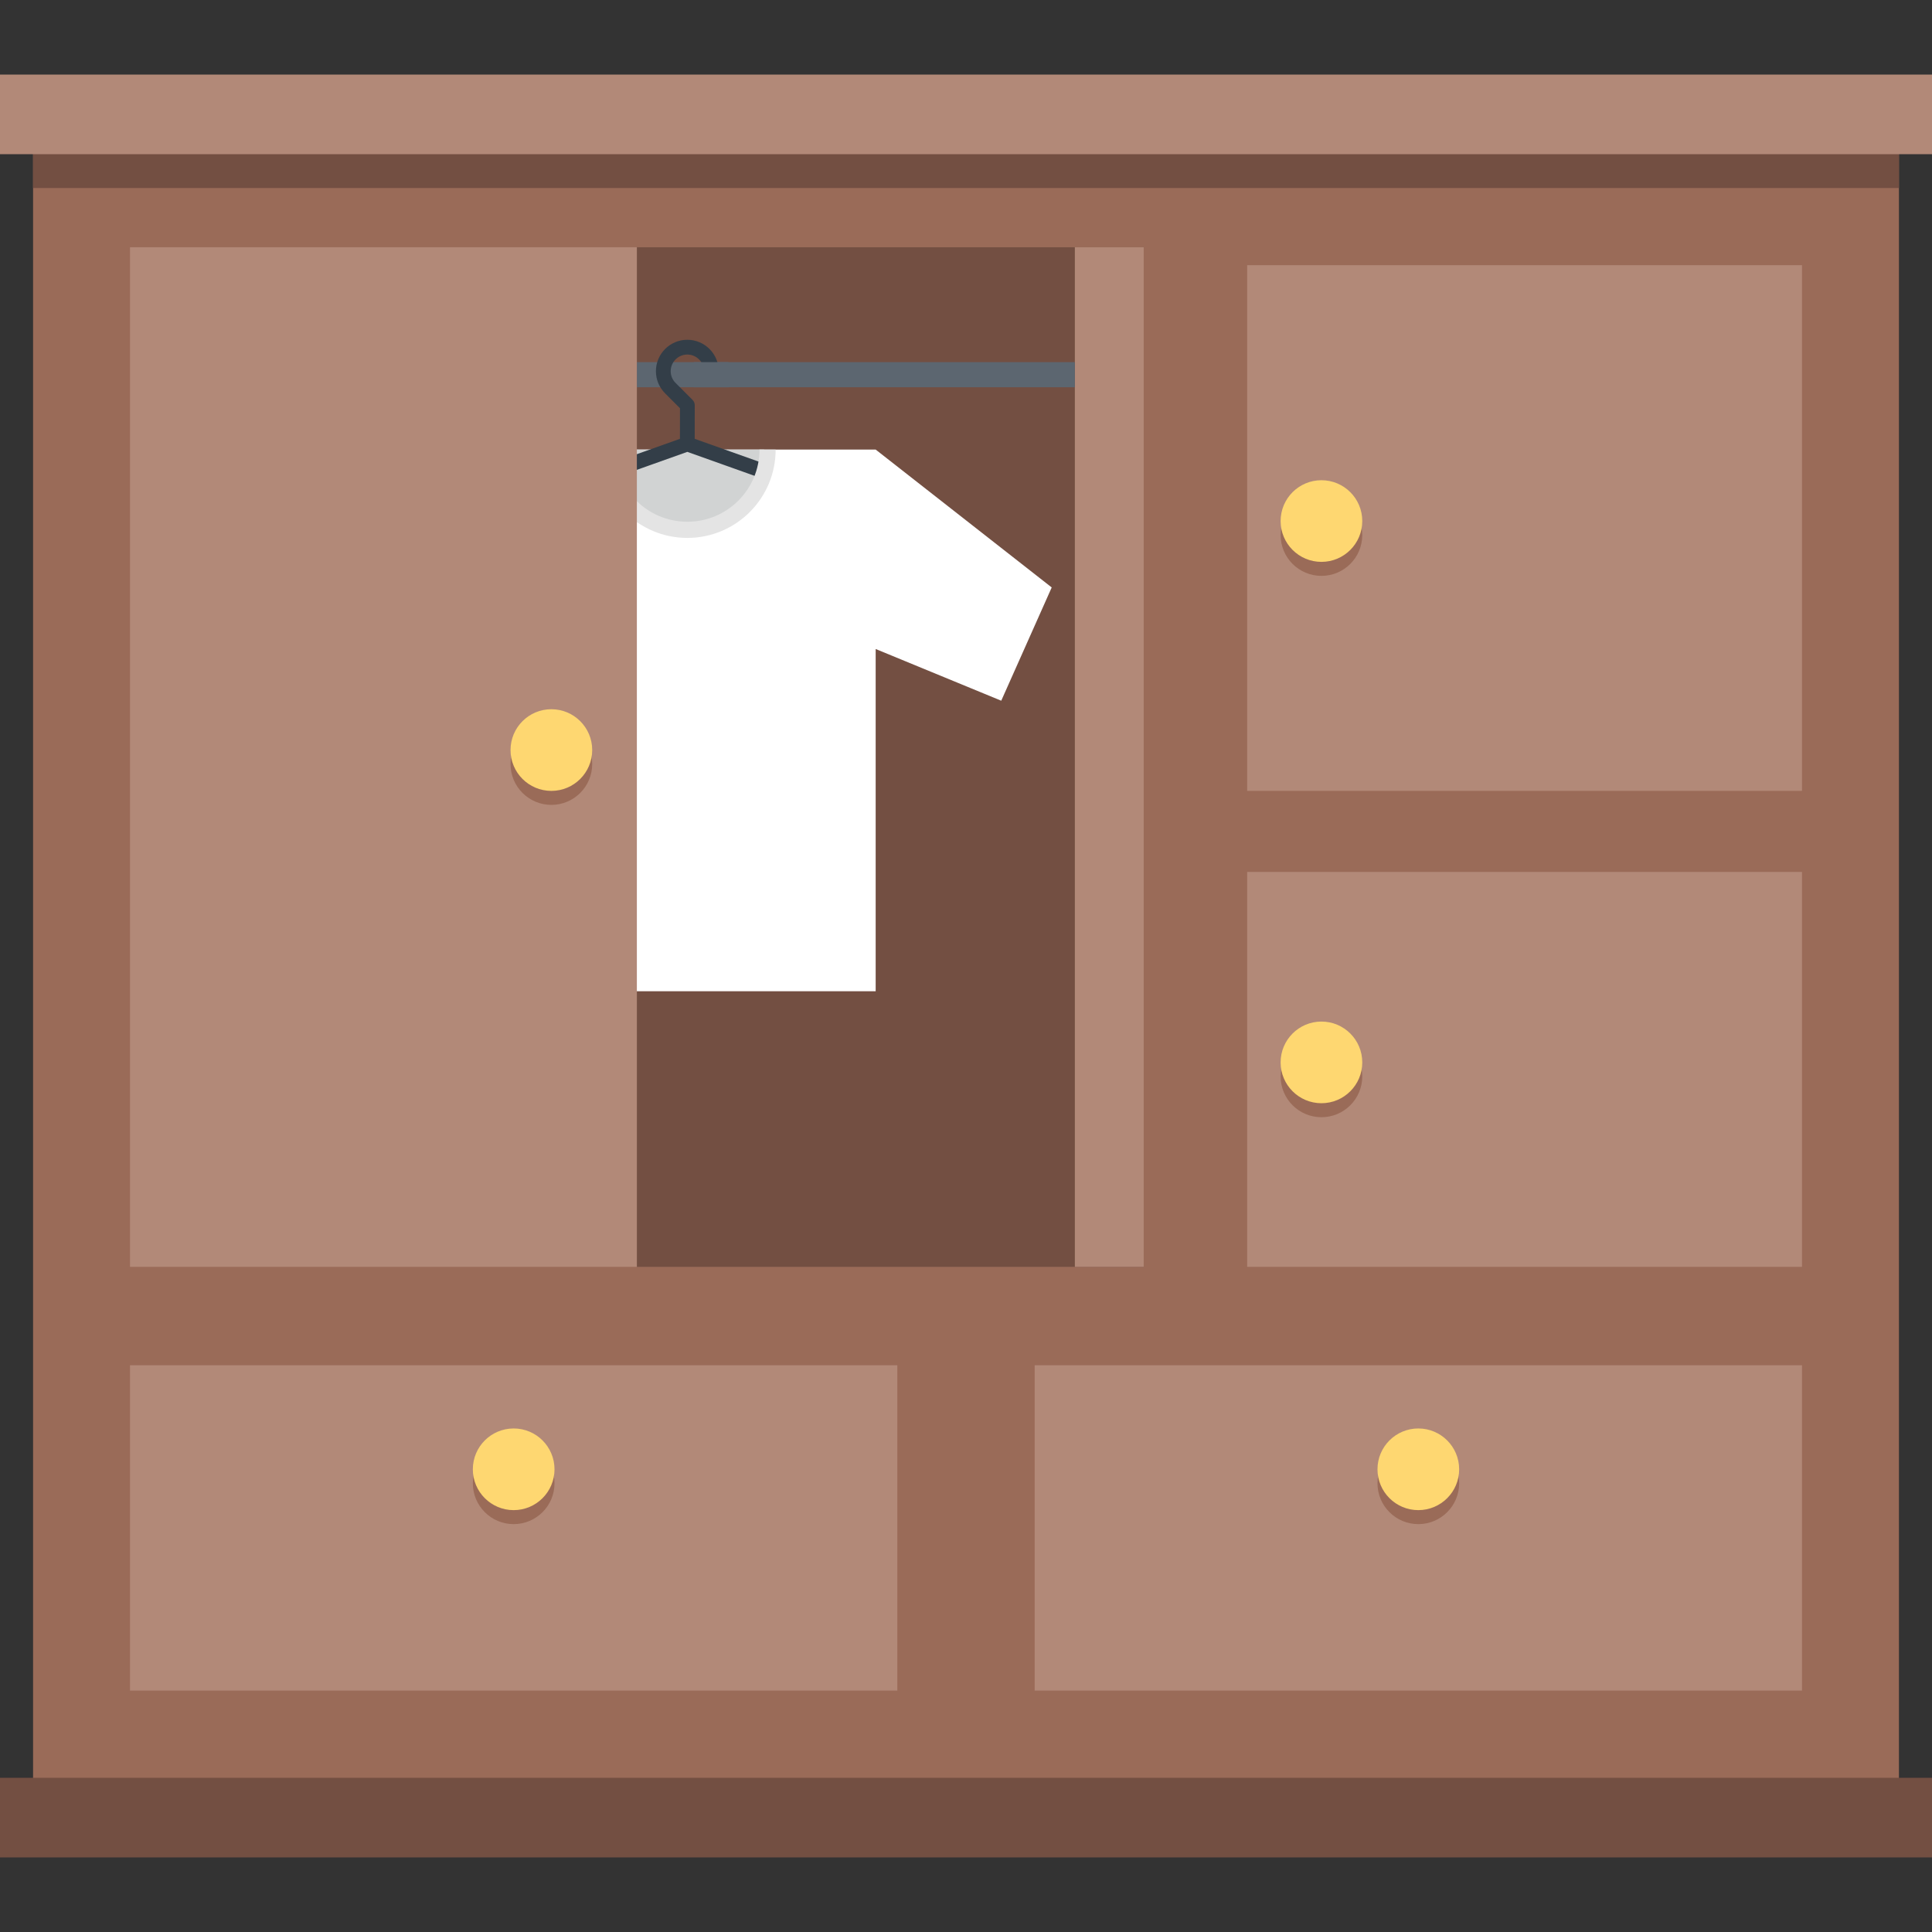<?xml version="1.0" encoding="iso-8859-1"?>
<!-- Generator: Adobe Illustrator 19.0.0, SVG Export Plug-In . SVG Version: 6.00 Build 0)  -->
<svg version="1.1" id="Layer_1" xmlns="http://www.w3.org/2000/svg" xmlns:xlink="http://www.w3.org/1999/xlink" x="0px" y="0px"
	 viewBox="0 0 341.883 341.883" style="enable-background:new 0 0 341.883 341.883;" xml:space="preserve">
<rect x="0" y="0" width="341.883" height="341.883" fill="#333333" stroke="none"/>
<g>
	<rect x="5.852" y="23.907" style="fill:#9A6B58;" width="330.18" height="294.069"/>
	<rect x="5.852" y="23.907" style="fill:#734F42;" width="330.18" height="9.365"/>
	<g>
		<rect x="23.005" y="241.59" style="fill:#B28978;" width="135.787" height="57.574"/>
		<circle style="fill:#9A6B58;" cx="90.898" cy="262.481" r="7.226"/>
		<circle style="fill:#FED771;" cx="90.898" cy="260.004" r="7.226"/>
	</g>
	<g>
		<rect x="183.091" y="241.59" style="fill:#B28978;" width="135.787" height="57.574"/>
		<circle style="fill:#9A6B58;" cx="250.984" cy="262.481" r="7.226"/>
		<circle style="fill:#FED771;" cx="250.984" cy="260.004" r="7.226"/>
	</g>
	<rect y="314.598" style="fill:#734F42;" width="341.883" height="14.087"/>
	<rect y="13.198" style="fill:#B28978;" width="341.883" height="14.087"/>
	<rect x="112.698" y="43.754" style="fill:#734F42;" width="89.692" height="180.425"/>
	<rect x="190.204" y="43.754" style="fill:#B28978;" width="12.186" height="180.425"/>
	<g>
		<rect x="220.698" y="46.931" style="fill:#B28978;" width="98.18" height="93.021"/>
		<circle style="fill:#9A6B58;" cx="233.84" cy="94.68" r="7.225"/>
		<circle style="fill:#FED771;" cx="233.84" cy="92.203" r="7.225"/>
	</g>
	<g>
		<rect x="220.698" y="154.296" style="fill:#B28978;" width="98.18" height="69.883"/>
		<circle style="fill:#9A6B58;" cx="233.84" cy="190.476" r="7.225"/>
		<circle style="fill:#FED771;" cx="233.84" cy="187.999" r="7.225"/>
	</g>
	<g>
		<rect x="112.698" y="64.083" style="fill:#5C6670;" width="77.506" height="4.447"/>
		<g>
			<polygon style="fill:#FFFFFF;" points="154.957,79.556 88.295,79.556 57.145,103.954 66.075,123.996 88.295,114.847 
				88.295,175.408 154.957,175.408 154.957,114.847 177.178,123.996 186.109,103.954 			"/>
			<path style="fill:#D1D3D3;" d="M108.038,79.556c0,7.504,6.084,13.588,13.589,13.588c7.503,0,13.589-6.084,13.589-13.588H108.038z
				"/>
			<path style="fill:#333E48;" d="M107.848,82.096l12.472-4.442l0.006-5.416l-2.627-2.628c-1.05-1.049-1.628-2.444-1.628-3.928
				c0-3.064,2.492-5.556,5.557-5.556c3.063,0,5.555,2.492,5.555,5.556c0,0.722-0.584,1.307-1.307,1.307
				c-0.722,0-1.307-0.585-1.307-1.307c0-1.623-1.32-2.941-2.941-2.941c-1.622,0-2.943,1.319-2.943,2.941
				c0,0.785,0.307,1.524,0.862,2.079l3.012,3.012c0.245,0.245,0.384,0.578,0.383,0.925l-0.007,5.956l12.472,4.442
				c0.681,0.242,1.035,0.99,0.794,1.67c-0.243,0.68-0.99,1.034-1.67,0.793l-12.902-4.596l-12.902,4.596
				c-0.146,0.051-0.293,0.076-0.438,0.076c-0.537,0-1.04-0.334-1.23-0.869C106.813,83.086,107.168,82.338,107.848,82.096z"/>
			<path style="fill:#E4E4E4;" d="M134.398,79.556c0,7.054-5.717,12.771-12.771,12.771s-12.772-5.717-12.772-12.771h-2.858
				c0,8.633,6.998,15.631,15.631,15.631c8.631,0,15.629-6.998,15.629-15.631H134.398z"/>
		</g>
		<rect x="122.783" y="64.083" style="fill:#5C6670;" width="6.114" height="4.447"/>
	</g>
	<g>
		<rect x="23.005" y="43.754" style="fill:#B28978;" width="89.693" height="180.425"/>
		<circle style="fill:#9A6B58;" cx="97.569" cy="135.205" r="7.226"/>
		<circle style="fill:#FED771;" cx="97.569" cy="132.728" r="7.226"/>
	</g>
</g>
<g>
</g>
<g>
</g>
<g>
</g>
<g>
</g>
<g>
</g>
<g>
</g>
<g>
</g>
<g>
</g>
<g>
</g>
<g>
</g>
<g>
</g>
<g>
</g>
<g>
</g>
<g>
</g>
<g>
</g>
</svg>
